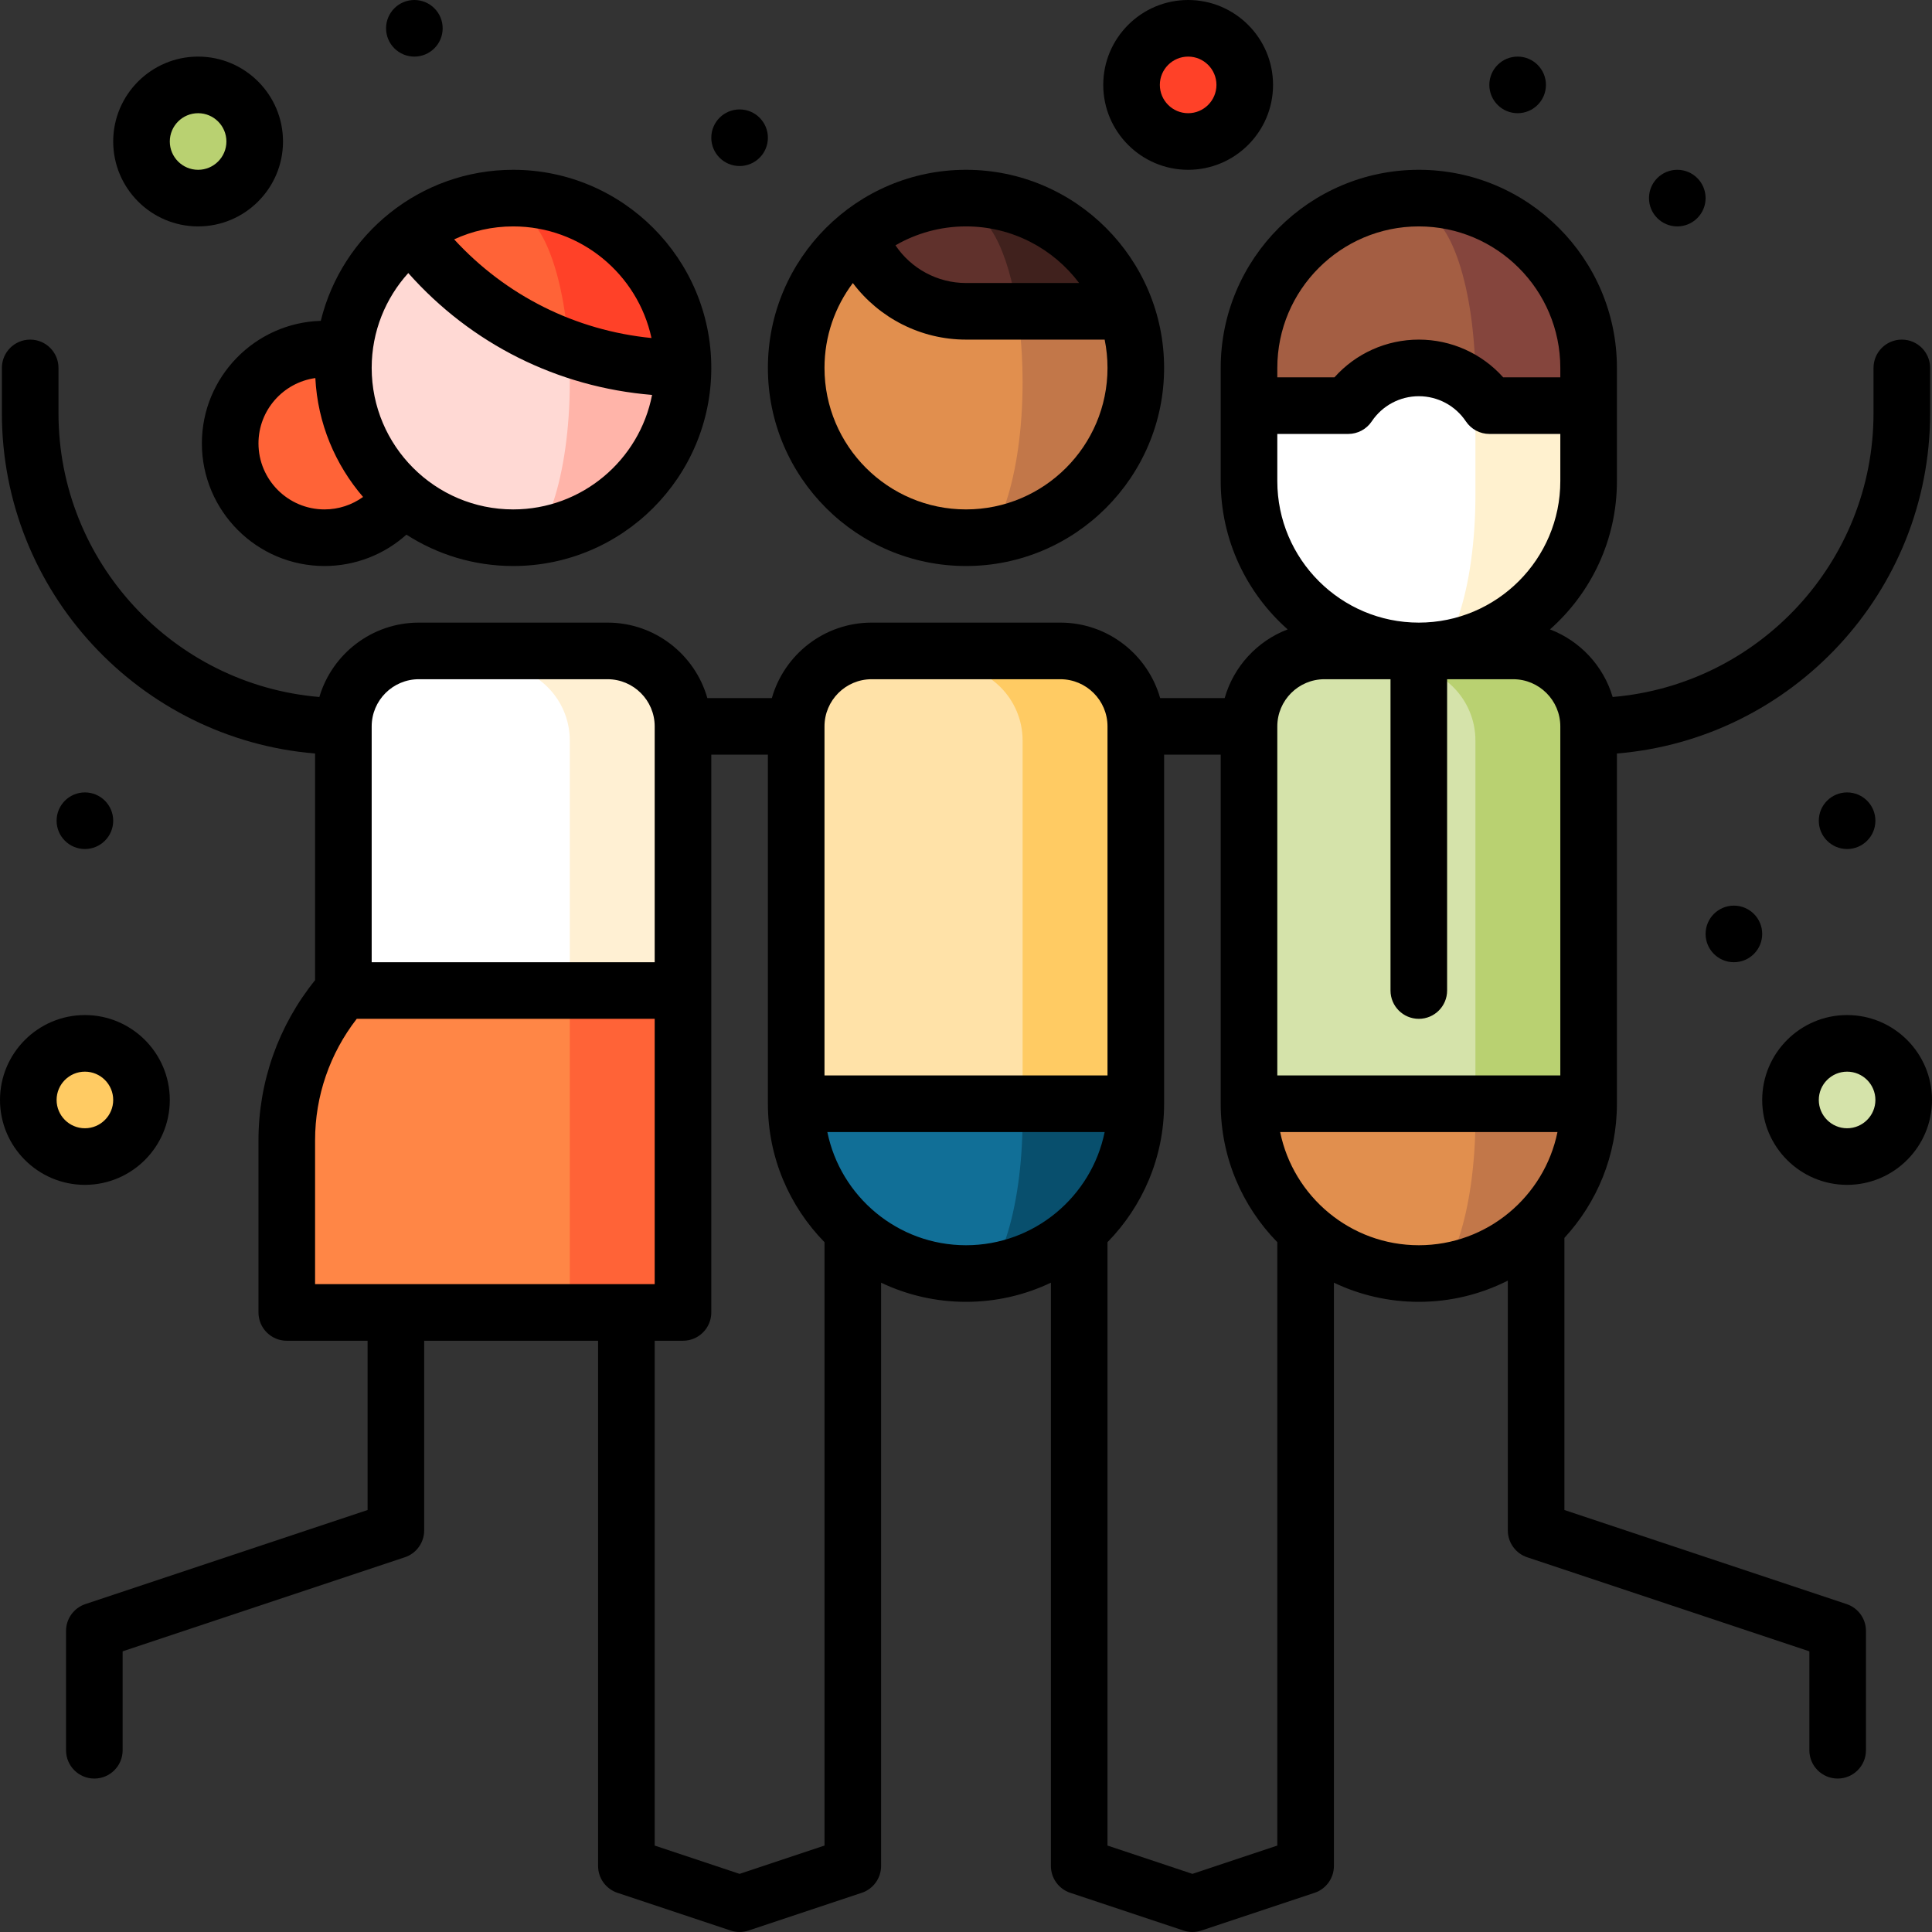 <?xml version="1.0" encoding="iso-8859-1"?>
<!-- Generator: Adobe Illustrator 19.0.0, SVG Export Plug-In . SVG Version: 6.00 Build 0)  -->
<svg version="1.1" id="Capa_1" xmlns="http://www.w3.org/2000/svg" xmlns:xlink="http://www.w3.org/1999/xlink" x="0px" y="0px"
	 viewBox="0 0 512 512" style="enable-background:new 0 0 512 512;" xml:space="preserve">
<rect x="0" y="0" width="512" height="512" fill="#333333" stroke="none"/>
<path style="fill:#084F6D;" d="M256,266.25v75c24.853,0,45-20.147,45-45L256,266.25z"/>
<path style="fill:#116F97;" d="M271,296.25l-15-30l-45,30c0,24.853,20.147,45,45,45C264.284,341.25,271,321.103,271,296.25z"/>
<path style="fill:#FFCB63;" d="M281,176.25h-30l20,120h30v-100C301,185.204,292.046,176.25,281,176.25z"/>
<path style="fill:#FFE2A8;" d="M251,176.25h-20c-11.046,0-20,8.954-20,20v100h60v-100C271,185.204,262.046,176.25,251,176.25z"/>
<path style="fill:#C27749;" d="M298.429,86.25L256,66.25v80c24.853,0,45-20.147,45-45C301,95.989,300.088,90.943,298.429,86.25z"/>
<path style="fill:#40211D;" d="M256,56.25l14.143,30h28.286C292.251,68.774,275.592,56.25,256,56.25z"/>
<path style="fill:#E18F4E;" d="M270.143,86.25l-42.429-19.99C217.522,74.51,211,87.116,211,101.25c0,24.853,20.147,45,45,45
	c8.284,0,15-20.147,15-45C271,95.989,270.696,90.943,270.143,86.25z"/>
<path style="fill:#60312C;" d="M256,86.25h14.143c-2.06-17.476-7.613-30-14.143-30c-10.719,0-20.557,3.754-28.286,10.01
	C231.831,77.911,242.93,86.25,256,86.25z"/>
<path style="fill:#FFF0D3;" d="M161,176.25h-30l-20,120l70-30v-70C181,185.204,172.046,176.25,161,176.25z"/>
<path style="fill:#FFFFFF;" d="M131,176.25h-20c-11.046,0-20,8.954-20,20v100h60v-100C151,185.204,142.046,176.25,131,176.25z"/>
<polygon style="fill:#FF6337;" points="181,266.25 151,266.25 131,303.75 151,351.56 181,351.56 "/>
<path style="fill:#FF8646;" d="M151,266.25H91c-9.329,10.575-15,24.454-15,39.665v45.645h75V266.25z"/>
<circle style="fill:#FF6337;" cx="86" cy="121.25" r="25"/>
<path style="fill:#FFB4A9;" d="M150.092,85.797L136,146.25c24.853,0,45-20.147,45-45L150.092,85.797z"/>
<path style="fill:#FFD9D4;" d="M151,101.25c0-5.429-0.321-10.634-0.908-15.453l-41.095-20.546C98.07,73.462,91,86.53,91,101.25
	c0,24.853,20.147,45,45,45C144.284,146.25,151,126.103,151,101.25z"/>
<path style="fill:#FF4128;" d="M136,56.25l14.899,39.832c9.413,3.341,19.543,5.168,30.101,5.168C181,76.397,160.853,56.25,136,56.25
	z"/>
<path style="fill:#FF6337;" d="M136,56.25c-10.132,0-19.481,3.35-27.003,9.002c10.532,14.02,25.066,24.856,41.901,30.831
	C150.044,73.665,143.701,56.25,136,56.25z"/>
<path style="fill:#85453D;" d="M376,56.25v101l45-46v-10C421,76.397,400.853,56.25,376,56.25z"/>
<path style="fill:#A45E43;" d="M376,56.25c-24.853,0-45,20.147-45,45v10l60,46v-56C391,76.397,384.284,56.25,376,56.25z"/>
<path style="fill:#FFF1CF;" d="M394.709,111.25c-1.053-1.573-2.303-3.002-3.709-4.261l-15,69.261c24.853,0,45-20.147,45-45v-20
	H394.709z"/>
<path style="fill:#FFFFFF;" d="M391,131.25v-24.261c-3.981-3.566-9.235-5.739-15-5.739c-7.801,0-14.672,3.971-18.709,10H331v20
	c0,24.853,20.147,45,45,45C384.284,176.25,391,156.103,391,131.25z"/>
<path style="fill:#C27749;" d="M376,266.25v75c24.853,0,45-20.147,45-45L376,266.25z"/>
<path style="fill:#E18F4E;" d="M391,296.25l-15-30l-45,30c0,24.853,20.147,45,45,45C384.284,341.25,391,321.103,391,296.25z"/>
<path style="fill:#B9D171;" d="M401,176.25h-30l20,120h30v-100C421,185.204,412.046,176.25,401,176.25z"/>
<path style="fill:#D5E3AA;" d="M371,176.25h-20c-11.046,0-20,8.954-20,20v100h60v-100C391,185.204,382.046,176.25,371,176.25z"/>
<circle style="fill:#B9D171;" cx="52.5" cy="41.25" r="15"/>
<circle style="fill:#FFCB63;" cx="22.5" cy="295.25" r="15"/>
<circle style="fill:#D5E3AA;" cx="489.5" cy="295.25" r="15"/>
<circle style="fill:#FF4128;" cx="314.87" cy="26.25" r="15"/>
<path d="M256,150c28.949,0,52.5-23.552,52.5-52.5S284.949,45,256,45s-52.5,23.552-52.5,52.5S227.051,150,256,150z M285.98,75H256
	c-7.614,0-14.583-3.859-18.693-9.988C242.814,61.831,249.195,60,256,60C268.242,60,279.131,65.898,285.98,75z M226.012,75.011
	C232.972,84.263,244.011,90,256,90h36.745c0.494,2.424,0.755,4.932,0.755,7.5c0,20.678-16.822,37.5-37.5,37.5
	s-37.5-16.822-37.5-37.5C218.5,89.07,221.298,81.281,226.012,75.011z"/>
<path d="M53.5,117.5c0,17.921,14.58,32.5,32.5,32.5c8.103,0,15.803-3.02,21.703-8.314C115.876,146.938,125.584,150,136,150
	c28.949,0,52.5-23.552,52.5-52.5S164.949,45,136,45c-24.65,0-45.375,17.081-50.99,40.025C67.547,85.552,53.5,99.911,53.5,117.5z
	 M68.5,117.5c0-8.822,6.569-16.121,15.068-17.311c0.609,12.005,5.28,22.95,12.649,31.51C93.277,133.814,89.718,135,86,135
	C76.351,135,68.5,127.149,68.5,117.5z M172.651,89.58c-20.154-2-38.58-11.212-52.297-26.147C125.12,61.236,130.417,60,136,60
	C153.96,60,169.005,72.694,172.651,89.58z M108.199,72.362c16.692,18.803,39.576,30.243,64.607,32.298
	C169.454,121.924,154.229,135,136,135c-20.678,0-37.5-16.822-37.5-37.5C98.5,87.837,102.175,79.017,108.199,72.362z"/>
<path d="M489.372,425.098l-74.783-24.927v-72.12c8.629-9.359,13.912-21.848,13.912-35.551v-92.813c46.406-3.825,83-42.81,83-90.187
	v-12c0-4.143-3.358-7.5-7.5-7.5s-7.5,3.357-7.5,7.5v12c0,39.484-30.472,71.964-69.13,75.212c-2.439-8.241-8.64-14.879-16.609-17.916
	c10.869-9.625,17.739-23.67,17.739-39.296v-30c0-28.948-23.551-52.5-52.5-52.5s-52.5,23.552-52.5,52.5v30
	c0,15.626,6.87,29.67,17.739,39.296c-8.061,3.072-14.313,9.83-16.691,18.204h-17.096c-3.274-11.528-13.889-20-26.452-20h-50
	c-12.563,0-23.178,8.472-26.452,20h-17.096c-3.274-11.528-13.889-20-26.452-20h-50c-12.458,0-23.002,8.331-26.37,19.712
	C45.972,181.464,15.5,148.984,15.5,109.5v-12c0-4.143-3.358-7.5-7.5-7.5s-7.5,3.357-7.5,7.5v12c0,47.377,36.594,86.361,83,90.187
	v60.072c-9.693,11.988-15,26.935-15,42.406v45.646c0,4.143,3.358,7.5,7.5,7.5h21.412v44.86l-74.783,24.927
	c-3.063,1.021-5.128,3.887-5.128,7.115v31.623c0,4.143,3.358,7.5,7.5,7.5s7.5-3.357,7.5-7.5v-26.218l74.783-24.927
	c3.063-1.021,5.128-3.887,5.128-7.115V355.31H158.5V494.5c0,3.229,2.066,6.095,5.128,7.115l30,10
	c0.77,0.257,1.571,0.385,2.372,0.385s1.602-0.128,2.372-0.385l30-10c3.063-1.021,5.128-3.887,5.128-7.115V339.924
	c6.824,3.251,14.452,5.076,22.5,5.076s15.676-1.825,22.5-5.076V494.5c0,3.229,2.066,6.095,5.128,7.115l30,10
	c0.77,0.257,1.571,0.385,2.372,0.385s1.602-0.128,2.372-0.385l30-10c3.063-1.021,5.128-3.887,5.128-7.115V339.924
	c6.824,3.251,14.452,5.076,22.5,5.076c8.481,0,16.491-2.034,23.588-5.62v66.196c0,3.229,2.066,6.095,5.128,7.115l74.783,24.927
	v26.218c0,4.143,3.358,7.5,7.5,7.5s7.5-3.357,7.5-7.5v-31.623C494.5,428.984,492.434,426.118,489.372,425.098z M376,60
	c20.678,0,37.5,16.822,37.5,37.5v2.5h-15.139c-5.652-6.325-13.746-10-22.361-10s-16.708,3.675-22.361,10H338.5v-2.5
	C338.5,76.822,355.322,60,376,60z M338.5,127.5V115h18.792c2.502,0,4.84-1.248,6.232-3.328C366.321,107.494,370.985,105,376,105
	s9.679,2.494,12.476,6.672c1.392,2.08,3.73,3.328,6.232,3.328H413.5v12.5c0,20.678-16.822,37.5-37.5,37.5S338.5,148.178,338.5,127.5
	z M351,180h17.5v82.5c0,4.143,3.358,7.5,7.5,7.5s7.5-3.357,7.5-7.5V180H401c6.893,0,12.5,5.607,12.5,12.5V285h-75v-92.5
	C338.5,185.607,344.107,180,351,180z M231,180h50c6.893,0,12.5,5.607,12.5,12.5V285h-75v-92.5C218.5,185.607,224.107,180,231,180z
	 M111,180h50c6.893,0,12.5,5.607,12.5,12.5V255h-75v-62.5C98.5,185.607,104.107,180,111,180z M83.5,302.165
	c0-11.687,3.905-22.982,11.039-32.165H173.5v70.311h-7.481c-0.039,0-82.519,0-82.519,0V302.165z M196,496.595l-22.5-7.5V355.311h7.5
	c4.142,0,7.5-3.357,7.5-7.5V200h15v92.5c0,14.269,5.73,27.22,15,36.692v159.903L196,496.595z M219.255,300h73.491
	c-3.484,17.096-18.635,30-36.745,30S222.739,317.096,219.255,300z M316,496.595l-22.5-7.5V329.192c9.27-9.472,15-22.423,15-36.692
	V200h15v92.5c0,14.269,5.73,27.22,15,36.692v159.903L316,496.595z M339.255,300h73.491c-3.484,17.096-18.635,30-36.745,30
	S342.739,317.096,339.255,300z"/>
<path d="M52.5,60C64.907,60,75,49.906,75,37.5S64.907,15,52.5,15S30,25.094,30,37.5S40.093,60,52.5,60z M52.5,30
	c4.136,0,7.5,3.364,7.5,7.5S56.636,45,52.5,45S45,41.636,45,37.5S48.364,30,52.5,30z"/>
<circle cx="109.81" cy="7.5" r="7.5"/>
<circle cx="196" cy="36.5" r="7.5"/>
<circle cx="402.19" cy="22.5" r="7.5"/>
<circle cx="22.5" cy="217.5" r="7.5"/>
<path d="M45,291.5c0-12.406-10.093-22.5-22.5-22.5S0,279.094,0,291.5S10.093,314,22.5,314S45,303.906,45,291.5z M15,291.5
	c0-4.136,3.364-7.5,7.5-7.5s7.5,3.364,7.5,7.5s-3.364,7.5-7.5,7.5S15,295.636,15,291.5z"/>
<path d="M489.5,269c-12.407,0-22.5,10.094-22.5,22.5s10.093,22.5,22.5,22.5s22.5-10.094,22.5-22.5S501.907,269,489.5,269z
	 M489.5,299c-4.136,0-7.5-3.364-7.5-7.5s3.364-7.5,7.5-7.5s7.5,3.364,7.5,7.5S493.636,299,489.5,299z"/>
<path d="M314.871,45c12.407,0,22.5-10.094,22.5-22.5S327.278,0,314.871,0s-22.5,10.094-22.5,22.5S302.464,45,314.871,45z
	 M314.871,15c4.136,0,7.5,3.364,7.5,7.5s-3.364,7.5-7.5,7.5s-7.5-3.364-7.5-7.5S310.735,15,314.871,15z"/>
<circle cx="444.5" cy="52.5" r="7.5"/>
<circle cx="489.5" cy="217.5" r="7.5"/>
<circle cx="459.5" cy="247.5" r="7.5"/>
<g>
</g>
<g>
</g>
<g>
</g>
<g>
</g>
<g>
</g>
<g>
</g>
<g>
</g>
<g>
</g>
<g>
</g>
<g>
</g>
<g>
</g>
<g>
</g>
<g>
</g>
<g>
</g>
<g>
</g>
</svg>
